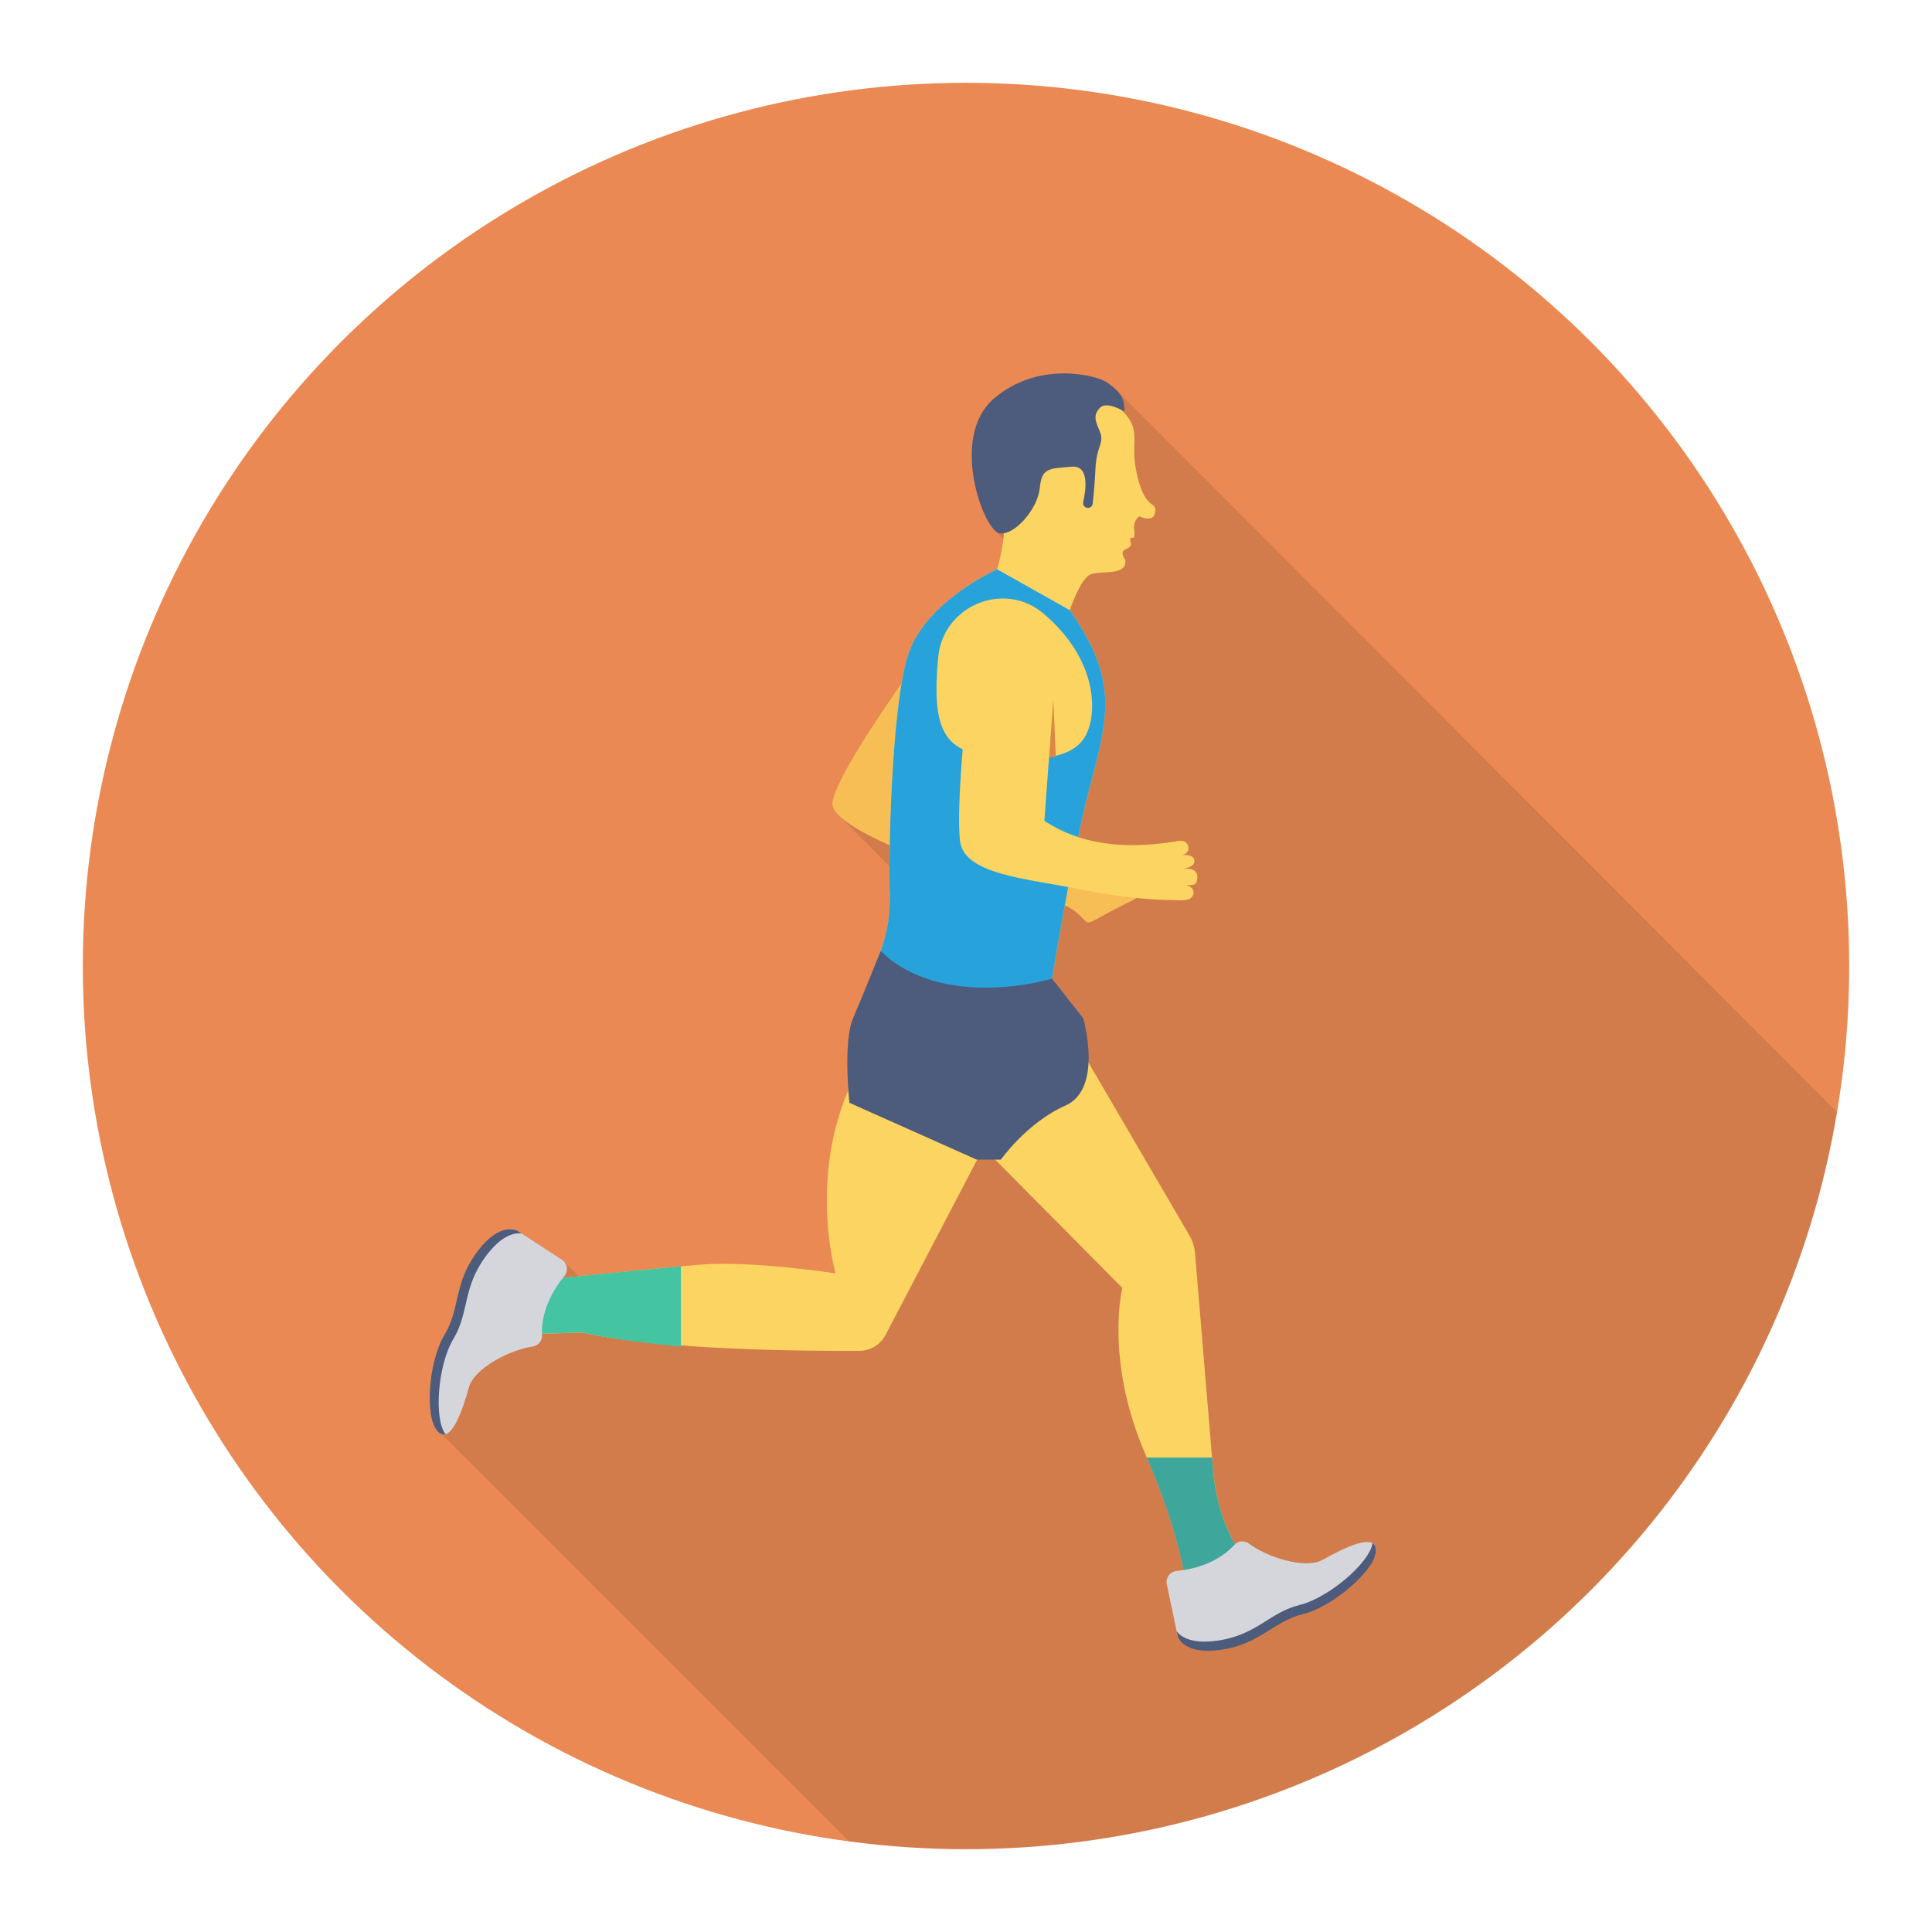 <svg enable-background="new 0 0 140 140" height="512" viewBox="0 0 140 140" width="512" xmlns="http://www.w3.org/2000/svg"><circle cx="70" cy="70" fill="#ea8953" r="64"/><path d="m31.729 103.735c.08.09.17.14.26.17l29.517 29.517c2.781.369 5.612.578 8.494.578 31.739 0 58.067-23.109 63.113-53.416l-52.184-52.289-.1-.1-.06-.05c-.2-.19-.42-.34-.63-.48-.66-.44-4.88-1.58-8.13 1.23-2.91 2.51-1.18 8.21.04 9.49h-.01l.66.67c-.12 1.1-.45 2.2-.45 2.2s-5.29 2.35-6.48 6.31c-.17.54-.31 1.21-.43 1.96 0 0-1.22 1.7-2.46 3.63-1.24 1.94-2.49 4.1-2.56 5.04-.02.24.11.5.35.76h-.01l3.8 3.82c0 .86 0 1.57.02 2.03.07 1.93-.42 3.49-.7 4.21-.03.06-.05.13-.09.22-.06.14-.1.23-.1.23s0 .01-.01.04c-.39.98-1.21 3-1.76 4.27-.53 1.25-.44 3.87-.34 5.25-2.83 6.64-.93 13.24-.93 13.24s-6.08-.94-9.85-.62c-.4.03-.87.07-1.36.12v-.01c-.03.01-.06.01-.08.01-.16.02-.32.03-.48.05-.12.01-.25.02-.38.03-.16.02-.32.03-.48.05l-.39.03c-.17.02-.34.04-.52.05-.13.02-.26.03-.39.04-.18.02-.36.04-.54.05-.1.01-.2.02-.31.03-.21.02-.43.04-.65.07-.03 0-.07 0-.1.01-.75.07-1.49.14-2.18.21-.1.01-.2.02-.3.03-.16.02-.32.04-.48.05-.05 0-.09.01-.13.01l-1.08-1.08-.01.01c-.04-.04-.08-.09-.13-.13l-2.91-1.9-.28-.17-.02-.02s0 0-.01 0c-.11-.06-.85-.38-1.92.47-.32.26-.66.6-1.02 1.1-1.7 2.3-1.17 4.04-2.35 5.99-.01.03-.03.06-.05.09-.86 1.53-1.2 4.21-.89 5.81.1.48.25.87.47 1.09z" opacity=".1"/><path d="m65.335 49.521s-4.872 6.809-5.016 8.677c-.144 1.869 8.624 4.887 10.349 5.318 1.725.431 6.233 1.653 7.321 2.587 1.088.934.445 1.039 2.381 0 1.936-1.039 2.372-1.006 2.372-1.725 0-.719-3.342-2.048-4.905-2.318s-12.502-12.54-12.502-12.54z" fill="#f7be56"/><path d="m83.71 37.108c-.111.836-1.141.305-1.141.305s-.494.268-.379 1.026c.111.762-.231.498-.231.498s-.111.189-.037.342c.078.152.078.342-.371.531-.449.189-.008.762-.008.762.152 1.219-1.829.725-2.554 1.067-.721.342-1.47 2.574-1.47 2.574 3.418 4.918 2.883 7.479 1.507 12.595-1.38 5.115-3.011 15.473-3.011 15.473-3.031.552-5.329.704-7.067.614-5.898-.305-5.362-3.427-5.362-3.427s.988-1.981.89-4.658c-.099-2.673.099-13.274 1.289-17.24 1.19-3.962 6.487-6.314 6.487-6.314s.688-2.319.457-3.575c-.226-1.256-1.635-3.999-.457-7.5 1.182-3.505 3.999-1.944 6.359-1.981 2.36-.037 2.628 1.487 2.628 1.487 1.439 1.351.766 2.107 1.012 3.942 0 0 .096.611.173.922.61 2.475 1.401 1.721 1.286 2.557z" fill="#fcd462"/><path d="m80.138 27.667c-.659-.439-4.877-1.582-8.128 1.23-3.251 2.812-.703 9.622.439 9.754 1.142.132 2.768-1.845 2.9-3.295s.659-1.406 2.329-1.538c1.282-.101 1.01 1.713.814 2.562-.05.219.116.426.34.426.177 0 .326-.131.346-.307.053-.456.149-1.385.205-2.549.08-1.67.666-1.845.315-2.68-.351-.835-.483-1.186 0-1.714.483-.527 1.763.256 1.763.256.138-1.106-.665-1.706-1.324-2.146z" fill="#4d5c7d"/><path d="m79.027 56.807c-1.38 5.115-3.011 15.473-3.011 15.473l-7.067.614c-5.898-.305-5.362-3.427-5.362-3.427s.988-1.981.89-4.658c-.099-2.673.099-13.274 1.289-17.24 1.19-3.962 6.487-6.314 6.487-6.314l5.268 2.957c3.418 4.918 2.883 7.479 1.507 12.595z" fill="#27a2db"/><path d="m87.911 106.59-1.314-15.765c-.039-.463-.18-.912-.414-1.313l-8.244-14.12-1.921-3.111-6.404 1.921 1.647 8.966 10.064 10.155s-1.281 5.215 1.647 11.985c2.928 6.77 3.019 10.128 3.019 10.128h3.111l.402-3.556c0 0-1.317-1.998-1.591-5.292z" fill="#fcd462"/><path d="m87.83 105.621h-4.729c2.793 6.556 2.888 9.816 2.888 9.816h3.111l.402-3.556s-1.317-1.998-1.591-5.292c-.022-.262-.049-.593-.081-.969z" fill="#3ea69b"/><path d="m62.43 77.084c-4.189 7.226-1.885 15.186-1.885 15.186s-6.074-.943-9.844-.628c-3.77.314-11.834 1.152-11.834 1.152l-.733 3.875 4.084-.105c5.747 1.287 16.406 1.344 20.076 1.322.79-.005 1.507-.446 1.873-1.146l7.094-13.571c0-0-4.64-13.311-8.83-6.085z" fill="#fcd462"/><path d="m49.342 91.76c-4.062.367-10.476 1.033-10.476 1.033l-.733 3.875 4.084-.105c2.001.448 4.531.776 7.124 1.018z" fill="#44c4a1"/><path d="m75.591 44.442c-2.826-2.374-7.194-.572-7.597 3.096-.005.049-.01.098-.015.148-.468 4.973.41 6.611 3.276 7.021s6.143.585 7.313-1.229c.966-1.497 1.134-5.582-2.978-9.036z" fill="#fcd462"/><path d="m85.677 62.965s1.043-.115.852-.702c-.101-.312-.61-.323-.831-.298.247-.1.512-.294.402-.652-.19-.626-.923-.302-1.252-.287-3.452.51-6.579.177-9.168-1.55l.734-9.956s-1.19 2.823-1.709 5.204l-4.718-2.933s-.703 6.679-.422 9.14 4.921 2.742 8.718 3.515c3.796.773 6.327.773 6.749.773 0 0 .791.089 1.142-.07.505-.229.514-1.106-.716-1.037 0 0 1.073.132 1.203-.112.156-.292.335-1.197-.985-1.034z" fill="#fcd462"/><path d="m63.814 68.922s-1.248 3.127-1.993 4.857c-.745 1.73-.271 6.134-.271 6.134l9.223 4.117h1.754s1.897-2.686 4.675-3.914c2.778-1.228 1.287-6.338 1.287-6.338l-2.252-2.858c0-0-7.855 2.391-12.423-1.999z" fill="#4d5c7d"/><path d="m76.02 54.866.309-4.187.18 4.187z" fill="#dc8744"/><path d="m95.842 113.032c-1.261.706-4.056-.204-5.32-1.164-.331-.251-.797-.232-1.076.076-.621.686-1.892 1.665-4.202 1.898-.472.048-.791.506-.693.97l.789 3.747s.458 1.073 2.951.74c2.832-.378 3.685-2.027 5.896-2.579 2.211-.553 5.524-3.012 5.524-4.363 0-1.351-2.334-.184-3.869.676z" fill="#d5d6db"/><path d="m99.711 112.358c0 1.351-3.068 4.053-5.28 4.605-2.212.552-3.072 2.15-5.898 2.578-2.825.432-3.192-.98-3.192-.98l-.074-.346c.301.387 1.087.955 3.019.663 2.825-.428 3.686-2.026 5.894-2.578 2.142-.535 5.086-3.085 5.276-4.473.161.091.255.259.255.531z" fill="#4d5c7d"/><path d="m33.983 100.522c.392-1.391 3.012-2.724 4.585-2.939.412-.056.728-.4.707-.815-.046-.924.16-2.515 1.629-4.313.3-.367.201-.917-.196-1.176l-3.207-2.092s-.936-.738-2.63 1.563c-1.694 2.302-1.173 4.039-2.345 5.993-1.173 1.954-1.756 6.036-.801 6.992.955.955 1.781-1.52 2.258-3.214z" fill="#d5d6db"/><path d="m31.725 103.734c-.955-.955-.696-5.035.478-6.989 1.174-1.954.652-3.693 2.347-5.993 1.692-2.304 2.95-1.564 2.95-1.564l.297.192c-.486-.061-1.444.093-2.604 1.666-1.695 2.301-1.174 4.039-2.344 5.991-1.136 1.893-1.415 5.778-.568 6.893-.178.05-.364-.003-.556-.195z" fill="#4d5c7d"/></svg>